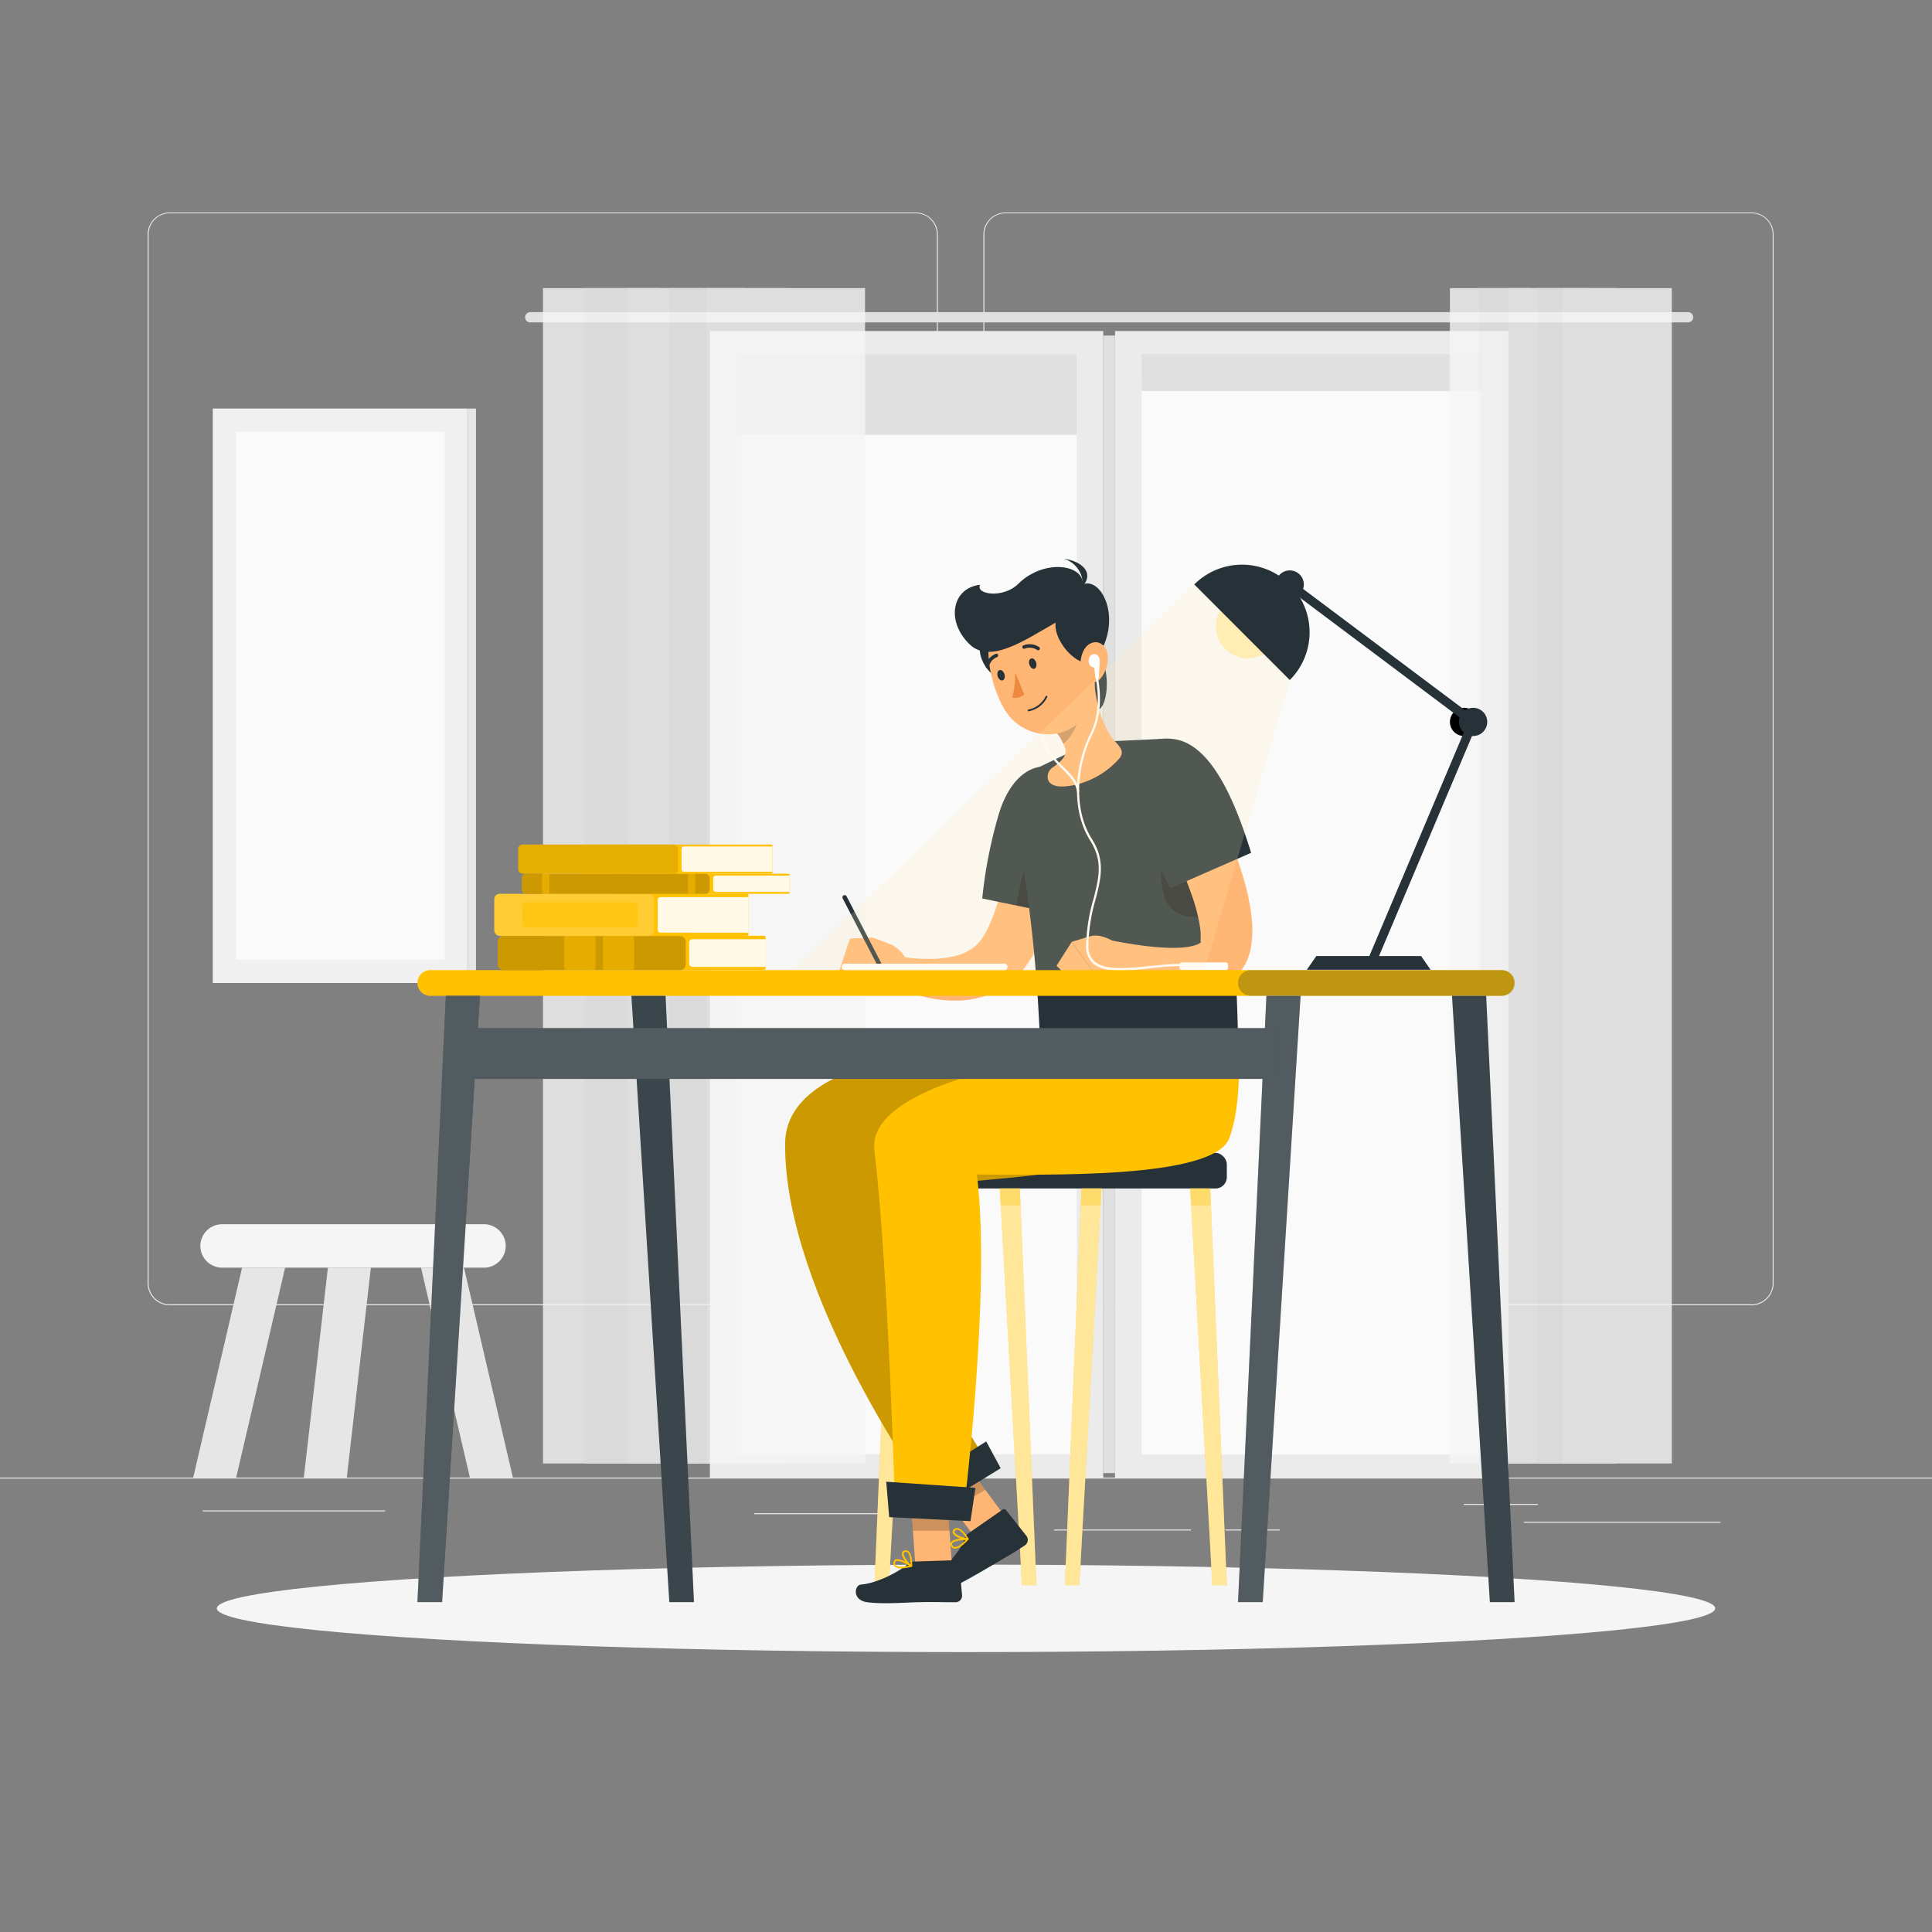 <svg xmlns="http://www.w3.org/2000/svg" viewBox="0 0 500 500"><rect x="0" y="0" width="500" height="500" fill="#808080" stroke="none"/><g id="freepik--background-complete--inject-62"><rect y="382.4" width="500" height="0.25" style="fill:#ebebeb"></rect><rect x="394.36" y="393.85" width="50.9" height="0.25" style="fill:#ebebeb"></rect><rect x="52.46" y="390.89" width="47.21" height="0.25" style="fill:#ebebeb"></rect><rect x="378.81" y="389.21" width="19.19" height="0.25" style="fill:#ebebeb"></rect><rect x="317.14" y="395.84" width="14.08" height="0.25" style="fill:#ebebeb"></rect><rect x="272.79" y="395.84" width="35.44" height="0.25" style="fill:#ebebeb"></rect><rect x="195.22" y="391.62" width="56.99" height="0.25" style="fill:#ebebeb"></rect><path d="M237,337.8H43.91a5.71,5.71,0,0,1-5.7-5.71V60.66A5.71,5.71,0,0,1,43.91,55H237a5.71,5.71,0,0,1,5.71,5.71V332.09A5.71,5.71,0,0,1,237,337.8ZM43.91,55.2a5.46,5.46,0,0,0-5.45,5.46V332.09a5.46,5.46,0,0,0,5.45,5.46H237a5.47,5.47,0,0,0,5.46-5.46V60.66A5.47,5.47,0,0,0,237,55.2Z" style="fill:#ebebeb"></path><path d="M453.31,337.8H260.21a5.72,5.72,0,0,1-5.71-5.71V60.66A5.72,5.72,0,0,1,260.21,55h193.1A5.71,5.71,0,0,1,459,60.66V332.09A5.71,5.71,0,0,1,453.31,337.8ZM260.21,55.2a5.47,5.47,0,0,0-5.46,5.46V332.09a5.47,5.47,0,0,0,5.46,5.46h193.1a5.47,5.47,0,0,0,5.46-5.46V60.66a5.47,5.47,0,0,0-5.46-5.46Z" style="fill:#ebebeb"></path><rect x="288.57" y="85.67" width="101.8" height="296.73" style="fill:#ebebeb"></rect><rect x="197.11" y="190" width="284.73" height="88.06" transform="translate(573.5 -105.44) rotate(90)" style="fill:#fafafa"></rect><rect x="183.72" y="85.67" width="101.8" height="296.73" style="fill:#ebebeb"></rect><rect x="285.52" y="86.83" width="3.05" height="294.4" transform="translate(574.09 468.07) rotate(180)" style="fill:#e0e0e0"></rect><rect x="92.25" y="190" width="284.73" height="88.06" transform="translate(468.65 -0.59) rotate(90)" style="fill:#fafafa"></rect><path d="M436.87,83.44H137.22a1.34,1.34,0,0,1-1.33-1.33h0a1.34,1.34,0,0,1,1.33-1.33H436.87a1.34,1.34,0,0,1,1.33,1.33h0A1.34,1.34,0,0,1,436.87,83.44Z" style="fill:#e0e0e0"></path><rect x="336.64" y="50.47" width="5.67" height="88.06" transform="translate(433.97 -244.97) rotate(90)" style="fill:#e0e0e0"></rect><rect x="334.69" y="52.42" width="9.56" height="88.06" transform="translate(435.92 -243.03) rotate(90)" style="fill:#e0e0e0"></rect><rect x="224.17" y="58.08" width="20.89" height="88.06" transform="translate(336.73 -132.51) rotate(90)" style="fill:#e0e0e0"></rect><g style="opacity:0.8"><rect x="375.24" y="74.56" width="28.2" height="304.19" style="fill:#f5f5f5"></rect><rect x="382.69" y="74.56" width="13.31" height="304.19" style="fill:#f0f0f0"></rect><rect x="390.37" y="74.56" width="28.2" height="304.19" style="fill:#f5f5f5"></rect><rect x="397.82" y="74.56" width="13.31" height="304.19" style="fill:#f0f0f0"></rect><rect x="404.47" y="74.56" width="28.2" height="304.19" style="fill:#f5f5f5"></rect></g><g style="opacity:0.8"><rect x="140.53" y="74.56" width="40.93" height="304.19" style="fill:#f5f5f5"></rect><rect x="151.33" y="74.56" width="19.32" height="304.19" style="fill:#f0f0f0"></rect><rect x="162.48" y="74.56" width="40.93" height="304.19" style="fill:#f5f5f5"></rect><rect x="173.28" y="74.56" width="19.32" height="304.19" style="fill:#f0f0f0"></rect><rect x="182.94" y="74.56" width="40.93" height="304.19" style="fill:#f5f5f5"></rect></g><rect x="55.07" y="105.73" width="66.03" height="148.67" style="fill:#f0f0f0"></rect><rect x="121.1" y="105.73" width="2.08" height="148.67" transform="translate(244.28 360.14) rotate(180)" style="fill:#e6e6e6"></rect><rect x="19.75" y="153.05" width="136.67" height="54.03" transform="translate(268.15 91.98) rotate(90)" style="fill:#fafafa"></rect><path d="M125.26,328.07H57.48a5.64,5.64,0,0,1-5.63-5.62h0a5.64,5.64,0,0,1,5.63-5.62h67.78a5.64,5.64,0,0,1,5.62,5.62h0A5.64,5.64,0,0,1,125.26,328.07Z" style="fill:#f5f5f5"></path><polygon points="73.78 328.07 62.65 328.07 50 382.4 61.12 382.4 73.78 328.07" style="fill:#e6e6e6"></polygon><polygon points="95.98 328.07 84.86 328.07 78.63 382.4 89.75 382.4 95.98 328.07" style="fill:#e6e6e6"></polygon><polygon points="108.96 328.07 120.08 328.07 132.74 382.4 121.61 382.4 108.96 328.07" style="fill:#e6e6e6"></polygon></g><g id="freepik--Shadow--inject-62"><ellipse id="freepik--path--inject-62" cx="250" cy="416.24" rx="193.89" ry="11.32" style="fill:#f5f5f5"></ellipse></g><g id="freepik--Character--inject-62"><rect x="226.31" y="298.36" width="91.19" height="9.22" rx="2.93" style="fill:#263238"></rect><polygon points="313.76 410.24 317.5 410.24 313.2 307.58 308.02 307.58 313.76 410.24" style="fill:#FFC100"></polygon><polygon points="313.76 410.24 317.5 410.24 313.2 307.58 308.02 307.58 313.76 410.24" style="fill:#fff;opacity:0.6"></polygon><polygon points="279.33 410.24 275.59 410.24 279.89 307.58 285.07 307.58 279.33 410.24" style="fill:#FFC100"></polygon><polygon points="279.33 410.24 275.59 410.24 279.89 307.58 285.07 307.58 279.33 410.24" style="fill:#fff;opacity:0.6"></polygon><polygon points="264.49 410.24 268.23 410.24 263.92 307.58 258.75 307.58 264.49 410.24" style="fill:#FFC100"></polygon><polygon points="264.49 410.24 268.23 410.24 263.92 307.58 258.75 307.58 264.49 410.24" style="fill:#fff;opacity:0.6"></polygon><polygon points="230.05 410.24 226.31 410.24 230.62 307.58 235.79 307.58 230.05 410.24" style="fill:#FFC100"></polygon><polygon points="230.05 410.24 226.31 410.24 230.62 307.58 235.79 307.58 230.05 410.24" style="fill:#fff;opacity:0.6"></polygon><g style="opacity:0.3"><polygon points="313.2 307.57 308.02 307.57 308.26 311.94 313.38 311.94 313.2 307.57" style="fill:#FFC100"></polygon><polygon points="279.71 311.94 284.82 311.94 285.07 307.57 279.89 307.57 279.71 311.94" style="fill:#FFC100"></polygon><polygon points="258.75 307.57 258.99 311.94 264.11 311.94 263.92 307.57 258.75 307.57" style="fill:#FFC100"></polygon><polygon points="230.43 311.94 235.56 311.94 235.8 307.57 230.62 307.57 230.43 311.94" style="fill:#FFC100"></polygon></g><polygon points="262.08 395.15 253.62 399.65 240.28 381.64 248.75 377.14 262.08 395.15" style="fill:#ffb573"></polygon><path d="M250.56,396.87l8.84-6.14a.68.68,0,0,1,1,.13l5.29,6.69a1.71,1.71,0,0,1-.41,2.36c-3.11,2.08-4.51,2.81-8.58,5.23-2.51,1.48-8.51,5-12.2,6.61s-5.17-2.09-3.75-3.1c3.37-2.38,7.83-7.06,8.84-10.35A2.67,2.67,0,0,1,250.56,396.87Z" style="fill:#263238"></path><polygon points="248.76 377.15 240.28 381.64 246.71 390.32 254.99 385.56 248.76 377.15" style="opacity:0.2"></polygon><path d="M269.19,270.47s-65.74-2.05-66,25.42c-.32,39.48,37.15,91.33,37.15,91.33L255,377.47s-25.68-37.69-25.9-68.51c19.37-5.47,65-2,70.91-18.1,4.84-13.14,2.31-20.39,2.31-20.39Z" style="fill:#FFC100"></path><path d="M269.19,270.47s-65.74-2.05-66,25.42c-.32,39.48,37.15,91.33,37.15,91.33L255,377.47s-25.68-37.69-25.9-68.51c19.37-5.47,65-2,70.91-18.1,4.84-13.14,2.31-20.39,2.31-20.39Z" style="opacity:0.2"></path><polygon points="258.98 379.98 241.54 390.66 236.07 385.11 255.23 373.04 258.98 379.98" style="fill:#263238"></polygon><path d="M248.73,400.18a11.2,11.2,0,0,0,1.9-1.74.22.22,0,0,0-.17-.37c-.37,0-3.65,0-4.35,1.07a.85.85,0,0,0-.07.82,1.23,1.23,0,0,0,.92.83A2.62,2.62,0,0,0,248.73,400.18Zm1.21-1.65c-1.21,1.26-2.28,1.93-2.9,1.82a.77.77,0,0,1-.58-.56.38.38,0,0,1,0-.4C246.86,398.83,248.63,398.58,249.94,398.53Z" style="fill:#FFC100"></path><path d="M250.59,398.48a.27.27,0,0,0,.07-.08.22.22,0,0,0,0-.22c-.06-.1-1.46-2.48-2.78-2.7a1.14,1.14,0,0,0-1,.29.85.85,0,0,0-.28,1c.42,1,2.73,1.81,3.84,1.74ZM247.3,396a.66.66,0,0,1,.51-.12c.79.13,1.75,1.38,2.25,2.14-1.09-.1-2.73-.8-3-1.45-.05-.12-.08-.29.17-.51C247.25,396.08,247.27,396.05,247.3,396Z" style="fill:#FFC100"></path><polygon points="246.43 406.19 236.93 405.74 235.37 383.31 244.87 383.76 246.43 406.19" style="fill:#ffb573"></polygon><path d="M236.71,404.12l10.75-.34a.69.69,0,0,1,.74.63l.79,8.49a1.7,1.7,0,0,1-1.63,1.76c-3.74,0-5.54-.11-10.27,0-2.91.09-8.63.52-12.62,0s-3.38-4.43-1.65-4.58c4.11-.33,9.62-3.17,12.26-5.38A2.69,2.69,0,0,1,236.71,404.12Z" style="fill:#263238"></path><path d="M233.37,405.89a11.71,11.71,0,0,0,2.54-.42.22.22,0,0,0,.06-.4c-.31-.2-3.08-2-4.23-1.48a.85.85,0,0,0-.5.65,1.23,1.23,0,0,0,.31,1.2A2.56,2.56,0,0,0,233.37,405.89Zm1.91-.72c-1.7.39-3,.38-3.42-.05a.82.82,0,0,1-.19-.79.4.4,0,0,1,.24-.32C232.53,403.74,234.15,404.49,235.28,405.17Z" style="fill:#FFC100"></path><path d="M235.86,405.48a.19.19,0,0,0,.1,0,.21.21,0,0,0,.11-.18c0-.12.14-2.88-.86-3.78a1.1,1.1,0,0,0-1-.28.85.85,0,0,0-.79.7c-.19,1,1.3,3,2.27,3.54A.27.27,0,0,0,235.86,405.48Zm-1.43-3.84a.63.63,0,0,1,.48.18c.6.54.72,2.11.73,3-.86-.68-1.86-2.16-1.73-2.85,0-.13.09-.29.41-.34Z" style="fill:#FFC100"></path><polygon points="244.88 383.76 235.37 383.31 236.26 396.14 245.74 396.13 244.88 383.76" style="opacity:0.2"></polygon><path d="M292.57,270.47s-68.78,6.5-66.28,27.21c3.62,29.86,5.4,94.22,5.4,94.22l17.53.69s7.43-58,3.59-88.63c17.8,0,61.38,1.28,65.35-9.44,3.51-9.48,2.26-24,2.26-24Z" style="fill:#FFC100"></path><polygon points="251.16 393.67 230.12 392.63 229.36 383.47 252.44 385.06 251.16 393.67" style="fill:#263238"></polygon><path d="M277.31,209.81c-.13,1.68-.26,3.14-.45,4.68s-.39,3-.63,4.56c-.47,3-1.07,6-1.77,9.07a71.77,71.77,0,0,1-6.59,18.22,32.69,32.69,0,0,1-3.09,4.59,20.83,20.83,0,0,1-4.54,4.22,22.69,22.69,0,0,1-11.07,3.74,32,32,0,0,1-10.29-1,40.2,40.2,0,0,1-4.66-1.5c-.76-.29-1.5-.61-2.23-1s-1.41-.71-2.25-1.16l2.63-6.69,1.91.24,2,.2c1.34.11,2.66.18,4,.18a27.67,27.67,0,0,0,7.21-.83,11.85,11.85,0,0,0,5.09-2.65,11.54,11.54,0,0,0,1.66-1.94,23.8,23.8,0,0,0,1.58-2.84,45.89,45.89,0,0,0,2.59-7.11c.76-2.53,1.37-5.18,1.92-7.88s1-5.43,1.45-8.18l.59-4.14c.18-1.36.38-2.82.51-4Z" style="fill:#ffb573"></path><path d="M277.37,201.66c-7-6.79-15.7-2.78-19.16,10a118,118,0,0,0-4,20.87l22.27,4.6C280.53,224.94,284.57,208.62,277.37,201.66Z" style="fill:#263238"></path><path d="M270.2,215.56c1.59-1.43,6.11,5,8.87,12.93-.78,3-1.67,5.89-2.58,8.6l-13.4-2.77C264.16,226.4,266.63,218.78,270.2,215.56Z" style="opacity:0.3"></path><path d="M230.86,244.54l-5-1.91-.22,10.61s8.4,3.63,10.11-.54l-.6-2.65A8.59,8.59,0,0,0,230.86,244.54Z" style="fill:#ffb573"></path><polygon points="219.96 242.91 217.01 251.81 225.68 253.24 225.9 242.63 219.96 242.91" style="fill:#ffb573"></polygon><path d="M227.52,250a.56.56,0,0,1-.51-.31l-8.93-17.19a.58.58,0,0,1,.24-.78.59.59,0,0,1,.78.25L228,249.13a.58.58,0,0,1-.24.78A.66.66,0,0,1,227.52,250Z" style="fill:#263238"></path><path d="M276.54,194.85l10.68-3,13.72-.64a9.51,9.51,0,0,1,9.5,6.56c2.61,8,5,19.52,6.77,29.49,2,11.19,3,28,3.21,43.26H269.19c-1.17-31.85-5.22-50.68-7-61.1a9.48,9.48,0,0,1,5.28-10.19Z" style="fill:#263238"></path><path d="M317.21,227.22c-1.38-7.85-3.16-16.69-5.14-24-9.13-1.54-13.55,18.48-10.84,28.41s17.16,3.91,17.16,3.91C318.05,232.55,317.65,229.74,317.21,227.22Z" style="opacity:0.3"></path><path d="M285.4,171c2.2,5.4.88,15.3-3.46,12.5S284.06,167.72,285.4,171Z" style="fill:#263238"></path><path d="M283,174.46l-4.15,6.34-5.64,8.63a8.62,8.62,0,0,1,1.74,2.55c1,2.08,1.89,3.63-2.48,6.61a2.91,2.91,0,0,0-1.31,2.86c.26,1.35,1.6,2.66,6.31,1.83a21.65,21.65,0,0,0,11.82-6.56c1.57-1.57,1.21-2.75-.3-4.38C284.67,187.74,283.39,180.39,283,174.46Z" style="fill:#ffb573"></path><path d="M274.56,187.3l3.46-6.15q.11.24.24.51A15.71,15.71,0,0,1,279,184c.63,2.73-1.49,6.63-3.82,8.49l-.27-.53a10.8,10.8,0,0,0-1.6-2.45.53.53,0,0,0-.14-.1Z" style="opacity:0.2"></path><path d="M253.79,167c-1.29,2.91,3.28,11.15,8.51,7.82S256.07,161.85,253.79,167Z" style="fill:#263238"></path><path d="M279,205.05a.29.29,0,0,1-.29-.24c-.38-2.47-2-4-3.83-5.86-2.32-2.27-4.95-4.85-5.81-9.9a.28.28,0,0,1,.56-.1c.84,4.87,3.4,7.38,5.65,9.59,1.85,1.81,3.59,3.52,4,6.18a.28.28,0,0,1-.24.33Z" style="fill:#fff"></path><path d="M281.13,164.07c2,9.06,3.56,14.27.33,20-4.88,8.67-17.08,7.49-21.72-.85-4.18-7.5-6.67-21.06,1.1-26.91A12.87,12.87,0,0,1,281.13,164.07Z" style="fill:#ffb573"></path><path d="M283.82,170.29c-3.12,4.43-11.3-3.7-10.63-9.16-8.12,4.62-16.94,10.79-22.29,5.59-6.18-6-4.49-14.6,2.75-15.37-1.28,2.5,6,3.61,9.87-.25,6.55-6.48,16.9-5.13,16.71.12C285.22,149.24,290.67,160.56,283.82,170.29Z" style="fill:#263238"></path><path d="M279.27,152.69c1.93-1.44.65-6.57-3.83-8.07C279.7,145.17,284.11,148.34,279.27,152.69Z" style="fill:#263238"></path><path d="M286.71,169.89a8.48,8.48,0,0,1-1.9,5.71c-1.72,2.05-4.37.42-5-2.14-.55-2.29.16-5.84,2.42-6.94S286.59,167.31,286.71,169.89Z" style="fill:#ffb573"></path><path d="M268.13,171.42c.24.73.06,1.47-.42,1.64s-1-.28-1.29-1-.06-1.47.42-1.65S267.89,170.68,268.13,171.42Z" style="fill:#263238"></path><path d="M259.93,174.42c.25.74.06,1.48-.42,1.65s-1.05-.28-1.29-1-.05-1.47.42-1.64S259.69,173.69,259.93,174.42Z" style="fill:#263238"></path><path d="M262.74,174a24.9,24.9,0,0,1-.76,6.49c1.47.54,3.09-.73,3.09-.73Z" style="fill:#ed893e"></path><path d="M267.13,183.83a6.61,6.61,0,0,0,3.91-3.45.23.23,0,0,0-.12-.3.24.24,0,0,0-.3.13,6.34,6.34,0,0,1-4.45,3.42.23.23,0,1,0,.09.45A6.85,6.85,0,0,0,267.13,183.83Z" style="fill:#263238"></path><path d="M268.88,168.24a.41.41,0,0,0,.17-.15.46.46,0,0,0-.14-.63,4.34,4.34,0,0,0-4.07-.42.45.45,0,0,0-.22.61.46.46,0,0,0,.61.21,3.47,3.47,0,0,1,3.19.36A.43.43,0,0,0,268.88,168.24Z" style="fill:#263238"></path><path d="M258.31,169.68a.47.47,0,0,0,0-.23.46.46,0,0,0-.6-.24,4.32,4.32,0,0,0-2.66,3.11.45.45,0,1,0,.89.15,3.45,3.45,0,0,1,2.12-2.42A.46.46,0,0,0,258.31,169.68Z" style="fill:#263238"></path><path d="M308.67,198c1,1.62,1.8,3.08,2.63,4.64s1.63,3.08,2.41,4.64c1.58,3.11,3,6.31,4.38,9.57s2.59,6.62,3.63,10.12A57.11,57.11,0,0,1,324,238.25a27,27,0,0,1-.23,6.7,14.88,14.88,0,0,1-1.32,4.21,12.69,12.69,0,0,1-3.06,3.94,13.3,13.3,0,0,1-3.86,2.34,17.59,17.59,0,0,1-3.67,1,25,25,0,0,1-6.41.17,38.44,38.44,0,0,1-5.66-.91,54.18,54.18,0,0,1-5.26-1.48,66,66,0,0,1-9.86-4.18l2.53-6.73c6.22,1.18,12.9,2.27,18.51,1.93a15.68,15.68,0,0,0,3.62-.62c1-.3,1.51-.75,1.47-.89s-.06,0-.08-.1,0-.11,0-.62a14.72,14.72,0,0,0-.2-3.36,46,46,0,0,0-2.23-8.37c-1-2.9-2.21-5.83-3.52-8.73s-2.72-5.81-4.15-8.71q-1.08-2.18-2.23-4.31l-2.26-4.19Z" style="fill:#ffb573"></path><path d="M304,191.31c-9.66-1.47-14.41,6.82-9.86,19.2a117.34,117.34,0,0,0,8.82,19.33l20.83-9.13C320,208.46,313.88,192.82,304,191.31Z" style="fill:#263238"></path><path d="M281.84,242.39l-4.46,1.34,6.33,9s9.38-3.36,7.46-7.44l-2.36-1.34C286.79,242.78,284.23,241.57,281.84,242.39Z" style="fill:#ffb573"></path><polygon points="273.43 249.93 277.9 254.39 283.71 252.72 277.38 243.73 273.43 249.93" style="fill:#ffb573"></polygon><ellipse cx="283.18" cy="171.01" rx="1.44" ry="1.74" style="fill:#fff"></ellipse><polygon points="284.37 175.61 283.54 175.58 283.03 171.57 284.61 171.22 284.37 175.61" style="fill:#fff"></polygon><path d="M290.11,251.2c-3,0-5.66-.45-7.27-1.91a5.75,5.75,0,0,1-1.75-4.5A46.28,46.28,0,0,1,283,232.62c1.39-5.45,2.49-9.75-.85-15.06-5.32-8.43-3.73-20.22,0-27.61C285,184.3,284,178,283.64,175.68c-.05-.3-.09-.54-.11-.7a.28.28,0,0,1,.26-.31.29.29,0,0,1,.32.25c0,.15.05.38.09.67.38,2.41,1.37,8.8-1.57,14.62-3.65,7.25-5.21,18.8,0,27,3.47,5.51,2.29,10.14.92,15.5a45.9,45.9,0,0,0-1.87,12,5.18,5.18,0,0,0,1.55,4.08c2.7,2.43,8.66,1.81,14.42,1.21,2.58-.26,5.25-.54,7.6-.54a.29.29,0,1,1,0,.58c-2.32,0-5,.27-7.54.54A75.66,75.66,0,0,1,290.11,251.2Z" style="fill:#fff"></path><rect x="305.24" y="249.06" width="12.58" height="2" rx="0.6" style="fill:#fff"></rect></g><g id="freepik--Desk--inject-62"><path d="M388.64,257.72H111.36a3.34,3.34,0,0,1-3.33-3.33h0a3.34,3.34,0,0,1,3.33-3.33H388.64a3.34,3.34,0,0,1,3.33,3.33h0A3.34,3.34,0,0,1,388.64,257.72Z" style="fill:#FFC100"></path><path d="M388.64,257.72H323.73a3.34,3.34,0,0,1-3.33-3.33h0a3.34,3.34,0,0,1,3.33-3.33h64.91a3.34,3.34,0,0,1,3.33,3.33h0A3.34,3.34,0,0,1,388.64,257.72Z" style="fill:#263238;opacity:0.3"></path><polygon points="385.58 414.62 391.97 414.62 384.62 257.72 375.78 257.72 385.58 414.62" style="fill:#263238"></polygon><polygon points="385.58 414.62 391.97 414.62 384.62 257.72 375.78 257.72 385.58 414.62" style="fill:#fff;opacity:0.1"></polygon><polygon points="326.79 414.62 320.4 414.62 327.75 257.72 336.59 257.72 326.79 414.62" style="fill:#263238"></polygon><polygon points="326.79 414.62 320.4 414.62 327.75 257.72 336.59 257.72 326.79 414.62" style="fill:#fff;opacity:0.2"></polygon><polygon points="173.22 414.62 179.6 414.62 172.25 257.72 163.41 257.72 173.22 414.62" style="fill:#263238"></polygon><polygon points="173.22 414.62 179.6 414.62 172.25 257.72 163.41 257.72 173.22 414.62" style="fill:#fff;opacity:0.1"></polygon><polygon points="114.42 414.62 108.03 414.62 115.38 257.72 124.22 257.72 114.42 414.62" style="fill:#263238"></polygon><polygon points="114.42 414.62 108.03 414.62 115.38 257.72 124.22 257.72 114.42 414.62" style="fill:#fff;opacity:0.2"></polygon><rect x="117.24" y="266.07" width="213.25" height="13.15" style="fill:#263238"></rect><rect x="117.24" y="266.07" width="213.25" height="13.15" style="fill:#fff;opacity:0.2"></rect><path d="M152.33,242.22a1.4,1.4,0,0,0-1.4,1.39v6a1.4,1.4,0,0,0,1.4,1.4h45.35a.46.46,0,0,0,.46-.45v-7.94a.46.46,0,0,0-.46-.45Z" style="fill:#FFC100"></path><path d="M179.17,243.06h19a0,0,0,0,1,0,0v7.16a0,0,0,0,1,0,0h-19a.81.81,0,0,1-.81-.81v-5.55A.81.81,0,0,1,179.17,243.06Z" style="fill:#fff;opacity:0.9"></path><rect x="128.84" y="242.22" width="48.61" height="8.85" rx="1.4" style="fill:#FFC100"></rect><rect x="128.84" y="242.22" width="48.61" height="8.85" rx="1.4" style="opacity:0.2"></rect><rect x="146" y="242.22" width="8.09" height="8.85" rx="0.57" style="fill:#FFC100;opacity:0.5"></rect><rect x="156.04" y="242.22" width="8.08" height="8.85" rx="0.57" style="fill:#FFC100;opacity:0.5"></rect><path d="M144.13,231.32a1.4,1.4,0,0,0-1.4,1.4v8.1a1.4,1.4,0,0,0,1.4,1.4h49.13a.46.46,0,0,0,.45-.46v-10a.46.46,0,0,0-.45-.46Z" style="fill:#FFC100"></path><path d="M171,232.17h22.74a0,0,0,0,1,0,0v9.21a0,0,0,0,1,0,0H171a.81.81,0,0,1-.81-.81V233A.81.81,0,0,1,171,232.17Z" style="fill:#fff;opacity:0.9"></path><rect x="127.92" y="231.32" width="41.32" height="10.89" rx="1.4" style="fill:#FFC100"></rect><rect x="127.92" y="231.32" width="41.32" height="10.89" rx="1.4" style="fill:#fff;opacity:0.2"></rect><rect x="135.17" y="233.48" width="29.91" height="6.57" rx="0.85" style="fill:#FFC100;opacity:0.6"></rect><path d="M158.54,226.11c-.77,0-1.4.37-1.4.82v3.57c0,.45.63.82,1.4.82H203.9c.25,0,.45-.12.45-.26v-4.68c0-.15-.2-.27-.45-.27Z" style="fill:#FFC100"></path><path d="M185.2,226.6h19.15a0,0,0,0,1,0,0v4.22a0,0,0,0,1,0,0H185.2a.62.62,0,0,1-.62-.62v-3A.62.62,0,0,1,185.2,226.6Z" style="fill:#fff;opacity:0.9"></path><rect x="135.05" y="226.11" width="48.61" height="5.22" rx="1.07" style="fill:#FFC100"></rect><rect x="135.05" y="226.11" width="48.61" height="5.22" rx="1.07" style="opacity:0.2"></rect><rect x="140.3" y="226.11" width="1.87" height="5.22" rx="0.21" style="fill:#FFC100;opacity:0.5"></rect><rect x="178.05" y="226.11" width="1.84" height="5.22" rx="0.21" style="fill:#FFC100;opacity:0.5"></rect><path d="M150.34,218.57c-.77,0-1.4.37-1.4.82v5.89c0,.46.63.83,1.4.83h49.13c.25,0,.46-.12.46-.27v-7c0-.15-.21-.27-.46-.27Z" style="fill:#FFC100"></path><path d="M177,219.06h22.93a0,0,0,0,1,0,0v6.55a0,0,0,0,1,0,0H177a.62.62,0,0,1-.62-.62v-5.31A.62.62,0,0,1,177,219.06Z" style="fill:#fff;opacity:0.9"></path><rect x="134.13" y="218.57" width="41.32" height="7.54" rx="1.07" style="fill:#FFC100"></rect><rect x="134.13" y="218.57" width="41.32" height="7.54" rx="1.07" style="opacity:0.1"></rect><path d="M259.92,249.4H218.65a.84.84,0,0,0-.84.83h0a.84.84,0,0,0,.84.83h41.27a.83.83,0,0,0,.83-.83h0A.83.83,0,0,0,259.92,249.4Z" style="fill:#fff"></path><polygon points="340.66 247.42 367.78 247.42 370.23 250.97 338.21 250.97 340.66 247.42" style="fill:#263238"></polygon><path d="M382.54,186.83a3.65,3.65,0,1,1-3.65-3.65A3.64,3.64,0,0,1,382.54,186.83Z"></path><path d="M355.12,249.82a1.16,1.16,0,0,1-1.07-1.6l26.13-61.84a1.16,1.16,0,0,1,2.13.9l-26.13,61.83A1.16,1.16,0,0,1,355.12,249.82Z" style="fill:#263238"></path><path d="M381.24,188a1.19,1.19,0,0,1-.69-.23L333.1,152.18a1.15,1.15,0,0,1,1.38-1.84l47.46,35.57a1.16,1.16,0,0,1-.7,2.08Z" style="fill:#263238"></path><path d="M384.89,186.83a3.65,3.65,0,1,1-3.65-3.65A3.64,3.64,0,0,1,384.89,186.83Z" style="fill:#263238"></path><circle cx="333.79" cy="151.26" r="3.64" style="fill:#263238"></circle><path d="M328.69,167.9a8.16,8.16,0,1,1,0-11.54A8.17,8.17,0,0,1,328.69,167.9Z" style="fill:#FFC100"></path><path d="M328.69,167.9a8.16,8.16,0,1,1,0-11.54A8.17,8.17,0,0,1,328.69,167.9Z" style="fill:#fff;opacity:0.7"></path><path d="M333.79,151.26a17.47,17.47,0,0,0-24.72,0L333.79,176A17.48,17.48,0,0,0,333.79,151.26Z" style="fill:#263238"></path><g style="opacity:0.2"><polygon points="309.06 151.26 205.24 251.06 311.75 251.06 333.79 175.99 309.06 151.26" style="fill:#FFC100"></polygon><polygon points="309.06 151.26 205.24 251.06 311.75 251.06 333.79 175.99 309.06 151.26" style="fill:#fff;opacity:0.7"></polygon></g></g></svg>